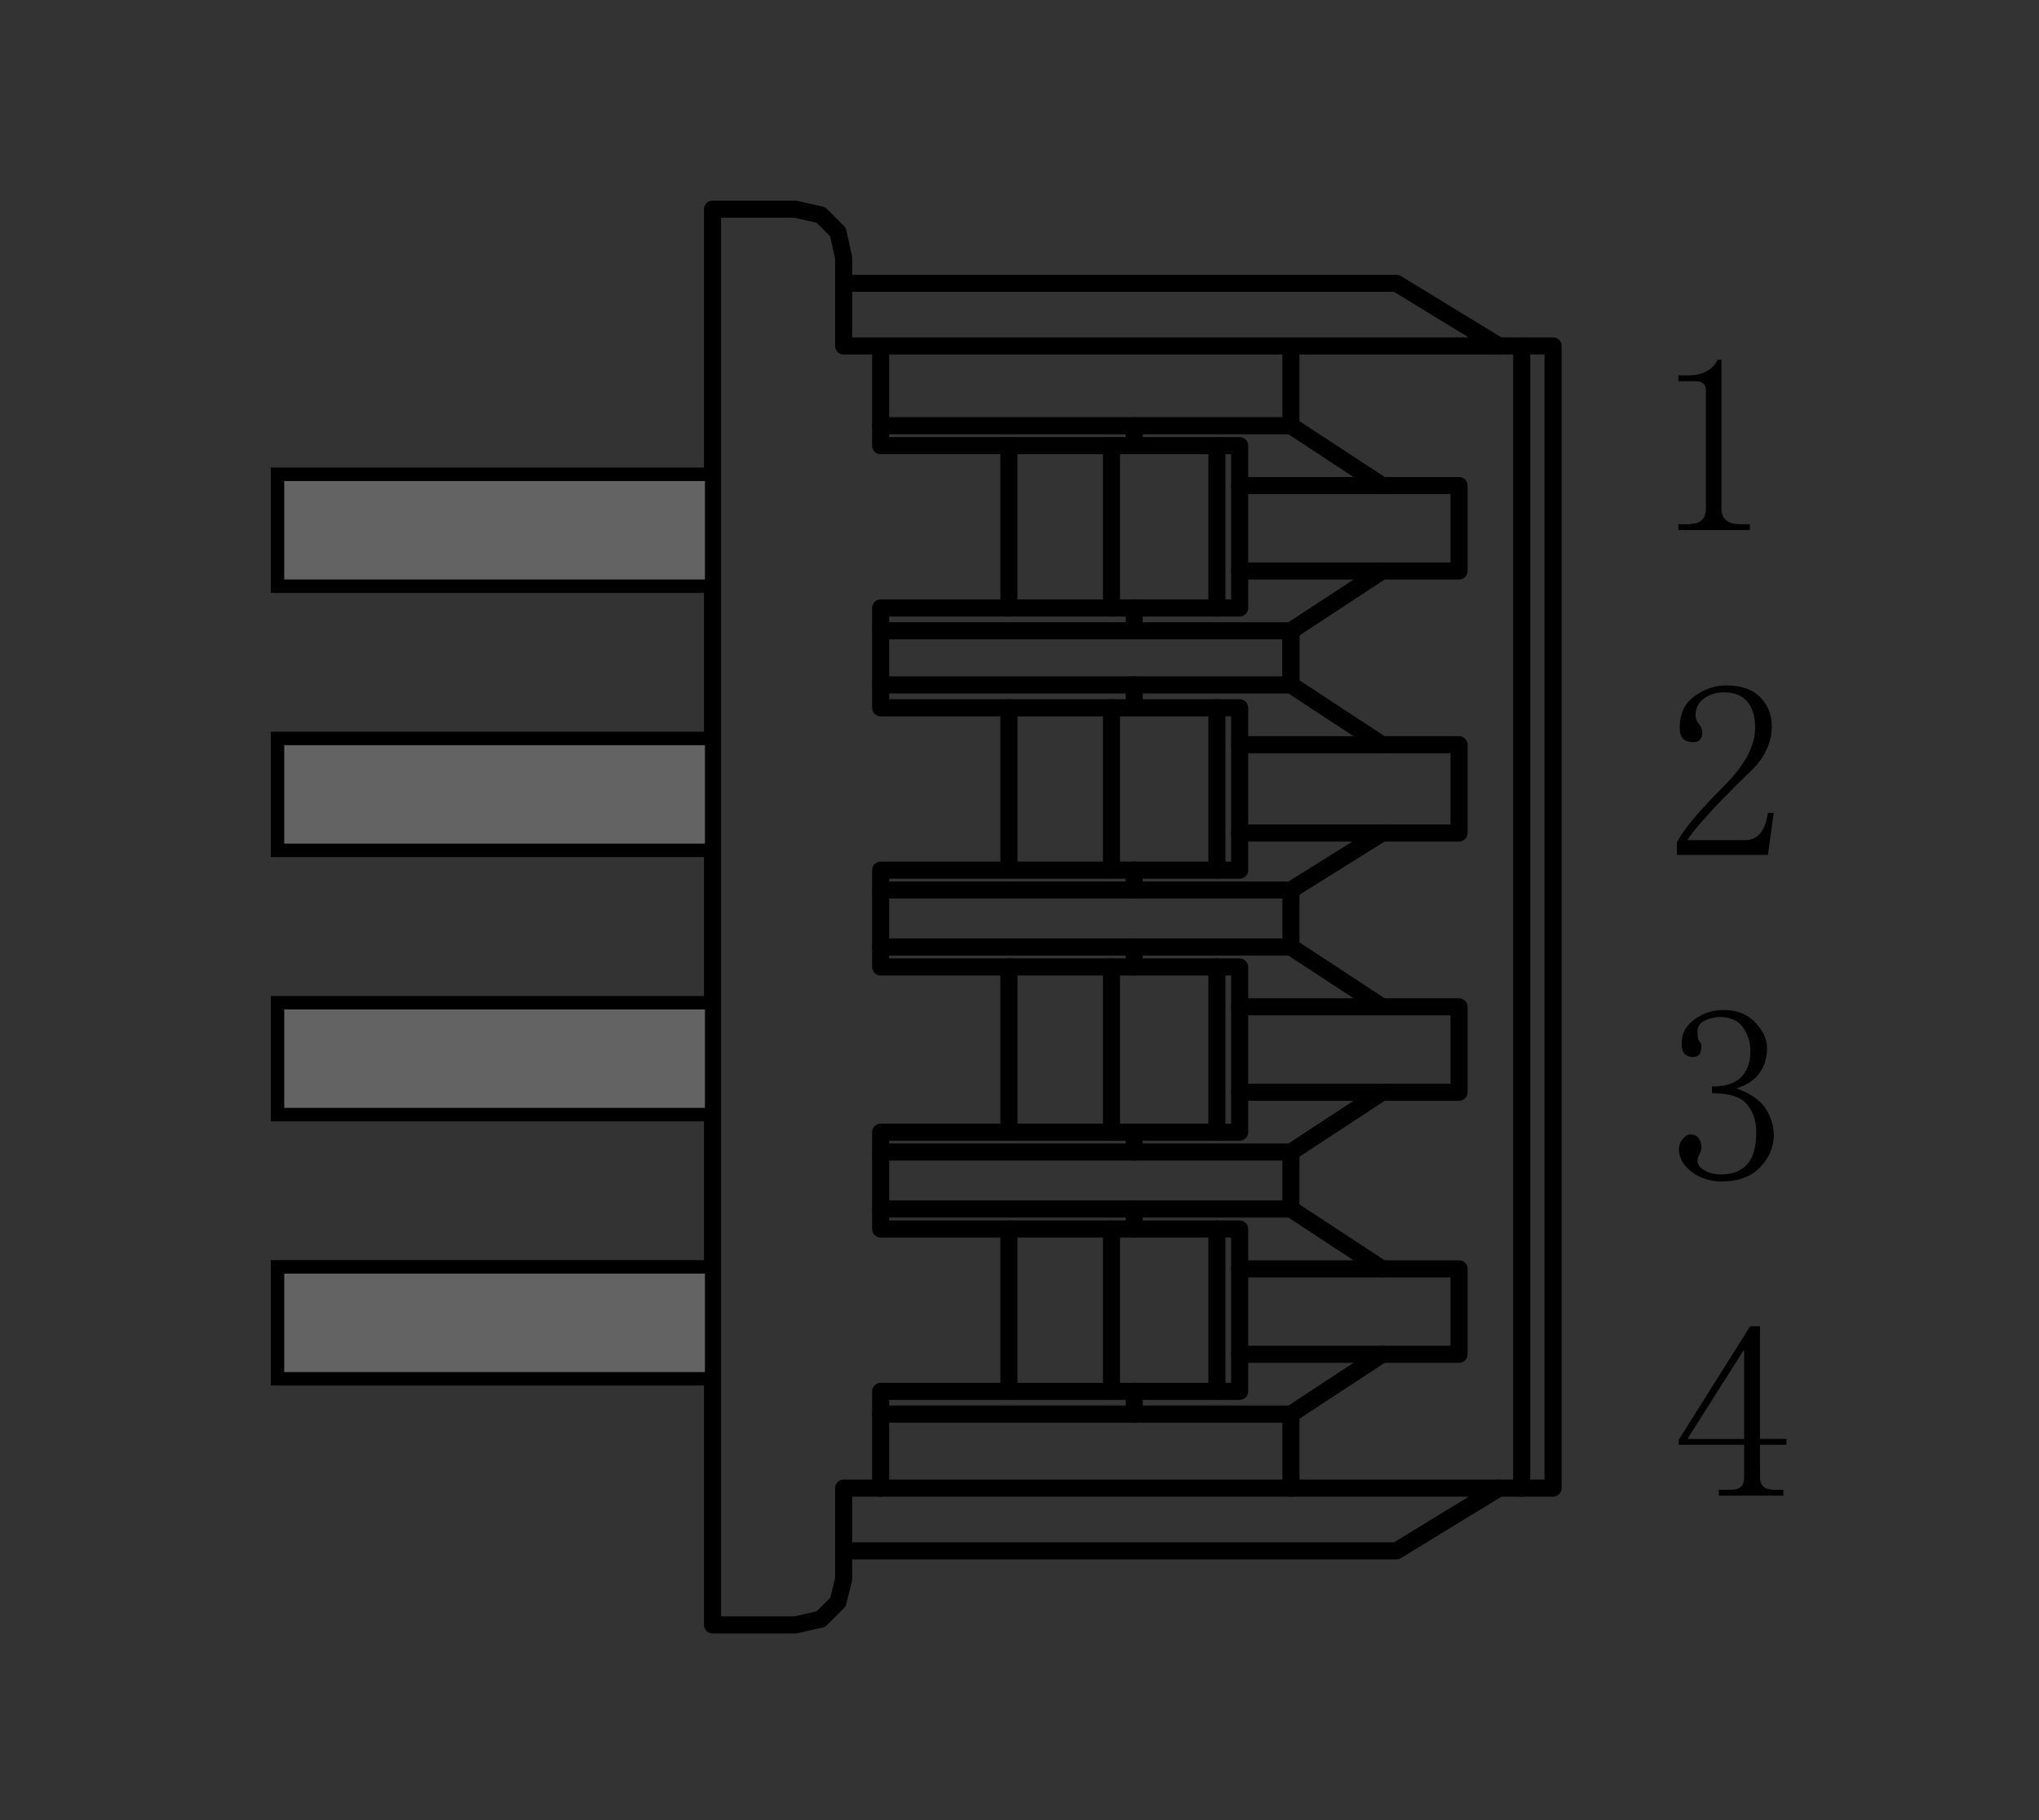 <?xml version="1.0" encoding="UTF-8" standalone="no"?>
<!-- Created with Inkscape (http://www.inkscape.org/) -->

<svg
   width="30.296mm"
   height="27.048mm"
   viewBox="0 0 30.296 27.048"
   version="1.1"
   id="svg1"
   inkscape:version="1.3.2 (1:1.3.2+202311252150+091e20ef0f)"
   sodipodi:docname="dll_mh1_25_4y.svg"
   inkscape:export-filename="dll_mh1_25_4y.png"
   inkscape:export-xdpi="429.25906"
   inkscape:export-ydpi="429.25906"
   xmlns:inkscape="http://www.inkscape.org/namespaces/inkscape"
   xmlns:sodipodi="http://sodipodi.sourceforge.net/DTD/sodipodi-0.dtd"
   xmlns="http://www.w3.org/2000/svg"
   xmlns:svg="http://www.w3.org/2000/svg">
  <rect x="0" y="0" width="30.296" height="27.048" fill="#333333" stroke="none"/>
  <sodipodi:namedview
     id="namedview1"
     pagecolor="#ffffff"
     bordercolor="#666666"
     borderopacity="1.0"
     inkscape:showpageshadow="2"
     inkscape:pageopacity="0.0"
     inkscape:pagecheckerboard="0"
     inkscape:deskcolor="#d1d1d1"
     inkscape:document-units="mm"
     inkscape:zoom="2.4633751"
     inkscape:cx="121.98711"
     inkscape:cy="112.0414"
     inkscape:window-width="1430"
     inkscape:window-height="936"
     inkscape:window-x="0"
     inkscape:window-y="0"
     inkscape:window-maximized="1"
     inkscape:current-layer="layer1" />
  <defs
     id="defs1" />
  <g
     inkscape:label="Layer 1"
     inkscape:groupmode="layer"
     id="layer1"
     transform="translate(-104.096,-85.07)">
    <path
       id="path3871"
       d="m 111.424,92.074 v 0 h 3.26 v 0 z"
       style="fill:#ff0000;fill-opacity:1;fill-rule:evenodd;stroke:none;stroke-width:0.353" />
    <path
       id="path3877"
       d="m 123.277,99.144 v -0.847"
       style="fill:none;stroke:#000000;stroke-width:0.254;stroke-linecap:round;stroke-linejoin:round;stroke-miterlimit:10;stroke-dasharray:none;stroke-opacity:1" />
    <path
       id="path3878"
       d="m 116.631,89.28 h 8.213 l 1.524,0.931"
       style="fill:none;stroke:#000000;stroke-width:0.254;stroke-linecap:round;stroke-linejoin:round;stroke-miterlimit:10;stroke-dasharray:none;stroke-opacity:1" />
    <path
       id="path3879"
       d="m 120.949,99.144 v 0.296 m 1.228,0 v 2.455 m -1.566,-2.455 v 2.455 m -1.524,-2.455 v 2.455"
       style="fill:none;stroke:#000000;stroke-width:0.254;stroke-linecap:round;stroke-linejoin:round;stroke-miterlimit:10;stroke-dasharray:none;stroke-opacity:1" />
    <path
       id="path3880"
       d="m 122.515,100.033 h 3.26 v 1.27 h -3.26"
       style="fill:none;stroke:#000000;stroke-width:0.254;stroke-linecap:round;stroke-linejoin:round;stroke-miterlimit:10;stroke-dasharray:none;stroke-opacity:1" />
    <path
       id="path3881"
       d="m 117.181,99.144 h 6.096 l 1.355,0.889"
       style="fill:none;stroke:#000000;stroke-width:0.254;stroke-linecap:round;stroke-linejoin:round;stroke-miterlimit:10;stroke-dasharray:none;stroke-opacity:1" />
    <path
       id="path3882"
       d="m 123.277,102.192 1.355,-0.889 m -3.683,0.889 v -0.296 m 5.757,-11.684 v 16.976"
       style="fill:none;stroke:#000000;stroke-width:0.254;stroke-linecap:round;stroke-linejoin:round;stroke-miterlimit:10;stroke-dasharray:none;stroke-opacity:1" />
    <path
       id="path3883"
       d="m 115.911,88.179 h -1.228 v 21.04 h 1.228 l 0.381,-0.085 0.254,-0.254 0.085,-0.339 v -1.355 h 10.541 V 90.211 h -10.541 v -1.312 l -0.085,-0.381 -0.254,-0.254 z"
       style="fill:none;stroke:#000000;stroke-width:0.254;stroke-linecap:round;stroke-linejoin:round;stroke-miterlimit:10;stroke-dasharray:none;stroke-opacity:1" />
    <path
       id="path3884"
       d="m 116.631,108.118 h 8.213 l 1.524,-0.931"
       style="fill:none;stroke:#000000;stroke-width:0.254;stroke-linecap:round;stroke-linejoin:round;stroke-miterlimit:10;stroke-dasharray:none;stroke-opacity:1" />
    <path
       id="path3885"
       d="m 123.277,107.187 v -1.101 m -2.328,0 v -0.339 m 1.228,0 v -2.413 m -1.566,2.413 v -2.413 m -1.524,2.413 v -2.413"
       style="fill:none;stroke:#000000;stroke-width:0.254;stroke-linecap:round;stroke-linejoin:round;stroke-miterlimit:10;stroke-dasharray:none;stroke-opacity:1" />
    <path
       id="path3886"
       d="m 122.515,105.197 h 3.26 v -1.27 h -3.26"
       style="fill:none;stroke:#000000;stroke-width:0.254;stroke-linecap:round;stroke-linejoin:round;stroke-miterlimit:10;stroke-dasharray:none;stroke-opacity:1" />
    <path
       id="path3887"
       d="m 117.181,106.086 h 6.096 l 1.355,-0.889"
       style="fill:none;stroke:#000000;stroke-width:0.254;stroke-linecap:round;stroke-linejoin:round;stroke-miterlimit:10;stroke-dasharray:none;stroke-opacity:1" />
    <path
       id="path3888"
       d="m 124.632,103.927 -1.355,-0.889 h -6.096"
       style="fill:none;stroke:#000000;stroke-width:0.254;stroke-linecap:round;stroke-linejoin:round;stroke-miterlimit:10;stroke-dasharray:none;stroke-opacity:1" />
    <path
       id="path3889"
       d="m 123.277,103.038 v -0.847 h -6.096"
       style="fill:none;stroke:#000000;stroke-width:0.254;stroke-linecap:round;stroke-linejoin:round;stroke-miterlimit:10;stroke-dasharray:none;stroke-opacity:1" />
    <path
       id="path3890"
       d="m 120.949,103.038 v 0.296 m 0,-8.086 v 0.339 m 1.228,0 v 2.413 m -1.566,-2.413 v 2.413 m -1.524,-2.413 v 2.413"
       style="fill:none;stroke:#000000;stroke-width:0.254;stroke-linecap:round;stroke-linejoin:round;stroke-miterlimit:10;stroke-dasharray:none;stroke-opacity:1" />
    <path
       id="path3891"
       d="m 122.515,96.138 h 3.26 v 1.312 h -3.26"
       style="fill:none;stroke:#000000;stroke-width:0.254;stroke-linecap:round;stroke-linejoin:round;stroke-miterlimit:10;stroke-dasharray:none;stroke-opacity:1" />
    <path
       id="path3892"
       d="m 117.181,95.249 h 6.096 l 1.355,0.889"
       style="fill:none;stroke:#000000;stroke-width:0.254;stroke-linecap:round;stroke-linejoin:round;stroke-miterlimit:10;stroke-dasharray:none;stroke-opacity:1" />
    <path
       id="path3893"
       d="m 124.632,97.45 -1.355,0.847 h -6.096"
       style="fill:none;stroke:#000000;stroke-width:0.254;stroke-linecap:round;stroke-linejoin:round;stroke-miterlimit:10;stroke-dasharray:none;stroke-opacity:1" />
    <path
       id="path3894"
       d="m 120.949,98.297 v -0.296 m 2.328,-2.752 v -0.804"
       style="fill:none;stroke:#000000;stroke-width:0.254;stroke-linecap:round;stroke-linejoin:round;stroke-miterlimit:10;stroke-dasharray:none;stroke-opacity:1" />
    <path
       id="path3895"
       d="m 117.181,107.187 v -1.439 h 5.334 v -2.413 h -5.334 v -1.439 h 5.334 v -2.455 h -5.334 v -1.439 h 5.334 v -2.413 h -5.334 v -1.439"
       style="fill:none;stroke:#000000;stroke-width:0.254;stroke-linecap:round;stroke-linejoin:round;stroke-miterlimit:10;stroke-dasharray:none;stroke-opacity:1" />
    <path
       id="path3896"
       d="m 123.277,95.249 v -0.804 m -2.328,-3.048 v 0.296 m 1.228,0 v 2.413 m -1.566,-2.413 v 2.413 m -1.524,-2.413 v 2.413"
       style="fill:none;stroke:#000000;stroke-width:0.254;stroke-linecap:round;stroke-linejoin:round;stroke-miterlimit:10;stroke-dasharray:none;stroke-opacity:1" />
    <path
       id="path3897"
       d="m 122.515,92.286 h 3.26 v 1.27 h -3.26"
       style="fill:none;stroke:#000000;stroke-width:0.254;stroke-linecap:round;stroke-linejoin:round;stroke-miterlimit:10;stroke-dasharray:none;stroke-opacity:1" />
    <path
       id="path3898"
       d="m 117.181,91.397 h 6.096 l 1.355,0.889"
       style="fill:none;stroke:#000000;stroke-width:0.254;stroke-linecap:round;stroke-linejoin:round;stroke-miterlimit:10;stroke-dasharray:none;stroke-opacity:1" />
    <path
       id="path3899"
       d="m 124.632,93.556 -1.355,0.889 h -6.096"
       style="fill:none;stroke:#000000;stroke-width:0.254;stroke-linecap:round;stroke-linejoin:round;stroke-miterlimit:10;stroke-dasharray:none;stroke-opacity:1" />
    <path
       id="path3900"
       d="M 120.949,94.445 V 94.106 m 2.328,-2.709 v -1.143"
       style="fill:none;stroke:#000000;stroke-width:0.254;stroke-linecap:round;stroke-linejoin:round;stroke-miterlimit:10;stroke-dasharray:none;stroke-opacity:1" />
    <path
       id="path3901"
       d="m 117.181,94.106 h 5.334 v -2.413 h -5.334 v -1.439"
       style="fill:none;stroke:#000000;stroke-width:0.254;stroke-linecap:round;stroke-linejoin:round;stroke-miterlimit:10;stroke-dasharray:none;stroke-opacity:1" />
    <path
       id="path3935"
       d="m 111.424,105.24 v 0 h 3.26 v 0 z"
       style="fill:#767676;fill-opacity:1;fill-rule:evenodd;stroke:none;stroke-width:0.353" />
    <path
       id="path3950"
       d="m 111.424,100.879 v 0 h 3.26 v 0 z"
       style="fill:#ffff00;fill-opacity:1;fill-rule:evenodd;stroke:none;stroke-width:0.353" />
    <path
       id="path3962"
       d="m 111.424,96.477 v 0 h 3.26 v 0 z"
       style="fill:#0000ff;fill-opacity:1;fill-rule:evenodd;stroke:none;stroke-width:0.353" />
    <path
       id="path4019"
       d="m 129.674,90.417 v 2.208 c 0,0.081 0.023,0.14 0.07,0.178 0.05,0.039 0.118,0.058 0.207,0.058 h 0.145 v 0.087 h -1.062 v -0.087 h 0.132 c 0.096,0 0.166,-0.019 0.211,-0.058 0.043,-0.038 0.066,-0.097 0.066,-0.178 v -1.757 c 0,-0.038 -0.012,-0.07 -0.037,-0.095 -0.025,-0.025 -0.062,-0.037 -0.112,-0.037 h -0.26 v -0.087 h 0.132 c 0.116,0 0.209,-0.019 0.281,-0.058 0.074,-0.038 0.13,-0.096 0.17,-0.174 z m 0,0"
       style="fill:#000000;fill-opacity:1;fill-rule:nonzero;stroke:none;stroke-width:0.353"
       aria-label="1" />
    <path
       id="path4022"
       d="m 130.175,95.897 c 0,-0.174 -0.039,-0.306 -0.116,-0.397 -0.077,-0.093 -0.193,-0.141 -0.347,-0.141 -0.119,0 -0.219,0.032 -0.302,0.095 -0.081,0.061 -0.12,0.141 -0.12,0.24 0,0.058 0.019,0.106 0.058,0.145 0.027,0.039 0.041,0.078 0.041,0.116 0,0.05 -0.012,0.087 -0.037,0.112 -0.023,0.023 -0.058,0.033 -0.107,0.033 -0.058,0 -0.105,-0.017 -0.141,-0.05 -0.033,-0.033 -0.05,-0.089 -0.05,-0.169 0,-0.204 0.072,-0.358 0.219,-0.463 0.146,-0.107 0.302,-0.161 0.467,-0.161 0.232,0 0.402,0.06 0.513,0.178 0.113,0.116 0.169,0.26 0.169,0.434 0,0.116 -0.028,0.234 -0.083,0.351 -0.053,0.116 -0.136,0.226 -0.252,0.331 -0.281,0.273 -0.498,0.495 -0.649,0.666 -0.149,0.168 -0.239,0.281 -0.269,0.339 h 0.86 c 0.088,0 0.161,-0.033 0.219,-0.099 0.058,-0.068 0.096,-0.171 0.116,-0.306 h 0.087 l -0.087,0.624 h -1.352 v -0.19 c 0.046,-0.088 0.125,-0.199 0.236,-0.335 0.113,-0.134 0.261,-0.295 0.446,-0.48 0.165,-0.165 0.286,-0.319 0.364,-0.463 0.076,-0.146 0.116,-0.282 0.116,-0.409 z m 0,0"
       style="fill:#000000;fill-opacity:1;fill-rule:nonzero;stroke:none;stroke-width:0.353"
       aria-label="2" />
    <path
       id="path4025"
       d="m 130.452,101.929 c 0,0.185 -0.068,0.347 -0.203,0.488 -0.135,0.141 -0.325,0.211 -0.566,0.211 -0.177,0 -0.329,-0.048 -0.455,-0.145 -0.124,-0.096 -0.186,-0.208 -0.186,-0.335 0,-0.058 0.019,-0.109 0.058,-0.153 0.038,-0.043 0.076,-0.066 0.116,-0.066 0.058,0 0.099,0.023 0.124,0.066 0.025,0.044 0.037,0.081 0.037,0.107 0,0.05 -0.01,0.089 -0.029,0.116 -0.02,0.039 -0.029,0.073 -0.029,0.103 0,0.058 0.035,0.106 0.107,0.145 0.071,0.039 0.151,0.058 0.24,0.058 0.174,0 0.304,-0.051 0.393,-0.153 0.088,-0.101 0.132,-0.258 0.132,-0.471 0,-0.174 -0.048,-0.314 -0.141,-0.422 -0.091,-0.107 -0.264,-0.161 -0.517,-0.161 v -0.099 c 0.195,0 0.339,-0.045 0.43,-0.136 0.093,-0.093 0.141,-0.223 0.141,-0.389 0,-0.134 -0.037,-0.253 -0.112,-0.356 -0.072,-0.101 -0.185,-0.153 -0.339,-0.153 -0.069,0 -0.143,0.017 -0.219,0.05 -0.077,0.033 -0.116,0.089 -0.116,0.165 0,0.081 0.009,0.13 0.029,0.149 0.019,0.02 0.029,0.043 0.029,0.07 0,0.05 -0.01,0.09 -0.029,0.12 -0.02,0.028 -0.054,0.041 -0.103,0.041 -0.039,0 -0.076,-0.013 -0.112,-0.041 -0.033,-0.03 -0.05,-0.084 -0.05,-0.161 0,-0.146 0.063,-0.265 0.19,-0.356 0.126,-0.093 0.273,-0.141 0.438,-0.141 0.192,0 0.347,0.061 0.463,0.182 0.118,0.122 0.178,0.25 0.178,0.384 0,0.147 -0.037,0.271 -0.112,0.372 -0.072,0.102 -0.186,0.178 -0.343,0.227 0.215,0.077 0.361,0.18 0.438,0.306 0.076,0.124 0.116,0.25 0.116,0.376 z m 0,0"
       style="fill:#000000;fill-opacity:1;fill-rule:nonzero;stroke:none;stroke-width:0.353"
       aria-label="3" />
    <path
       id="path4028"
       d="m 130.247,107.021 c 0,0.069 0.019,0.119 0.058,0.149 0.038,0.028 0.092,0.041 0.161,0.041 h 0.128 v 0.087 h -0.959 v -0.087 h 0.161 c 0.076,0 0.132,-0.013 0.165,-0.041 0.033,-0.03 0.05,-0.08 0.05,-0.149 v -0.48 h -0.972 v -0.074 l 1.062,-1.687 h 0.145 v 1.674 h 0.393 v 0.087 h -0.393 z m -0.248,-1.877 -0.831,1.311 h 0.843 v -1.311 z m 0,0"
       style="fill:#000000;fill-opacity:1;fill-rule:nonzero;stroke:none;stroke-width:0.353"
       aria-label="4" />
    <rect
       style="fill:#636363;fill-opacity:1;stroke:#000000;stroke-width:0.2;stroke-linecap:round;stroke-linejoin:miter;stroke-dasharray:none;stroke-dashoffset:3.2;stroke-opacity:1"
       id="rect1"
       width="6.451"
       height="1.663"
       x="108.219"
       y="92.119" />
    <rect
       style="fill:#636363;fill-opacity:1;stroke:#000000;stroke-width:0.2;stroke-linecap:round;stroke-linejoin:miter;stroke-dasharray:none;stroke-dashoffset:3.2;stroke-opacity:1"
       id="rect1-3"
       width="6.451"
       height="1.663"
       x="108.219"
       y="103.898" />
    <rect
       style="fill:#636363;fill-opacity:1;stroke:#000000;stroke-width:0.2;stroke-linecap:round;stroke-linejoin:miter;stroke-dasharray:none;stroke-dashoffset:3.2;stroke-opacity:1"
       id="rect1-3-2"
       width="6.451"
       height="1.663"
       x="108.219"
       y="99.972" />
    <rect
       style="fill:#636363;fill-opacity:1;stroke:#000000;stroke-width:0.2;stroke-linecap:round;stroke-linejoin:miter;stroke-dasharray:none;stroke-dashoffset:3.2;stroke-opacity:1"
       id="rect1-3-2-7"
       width="6.451"
       height="1.663"
       x="108.219"
       y="96.045" />
  </g>
</svg>

